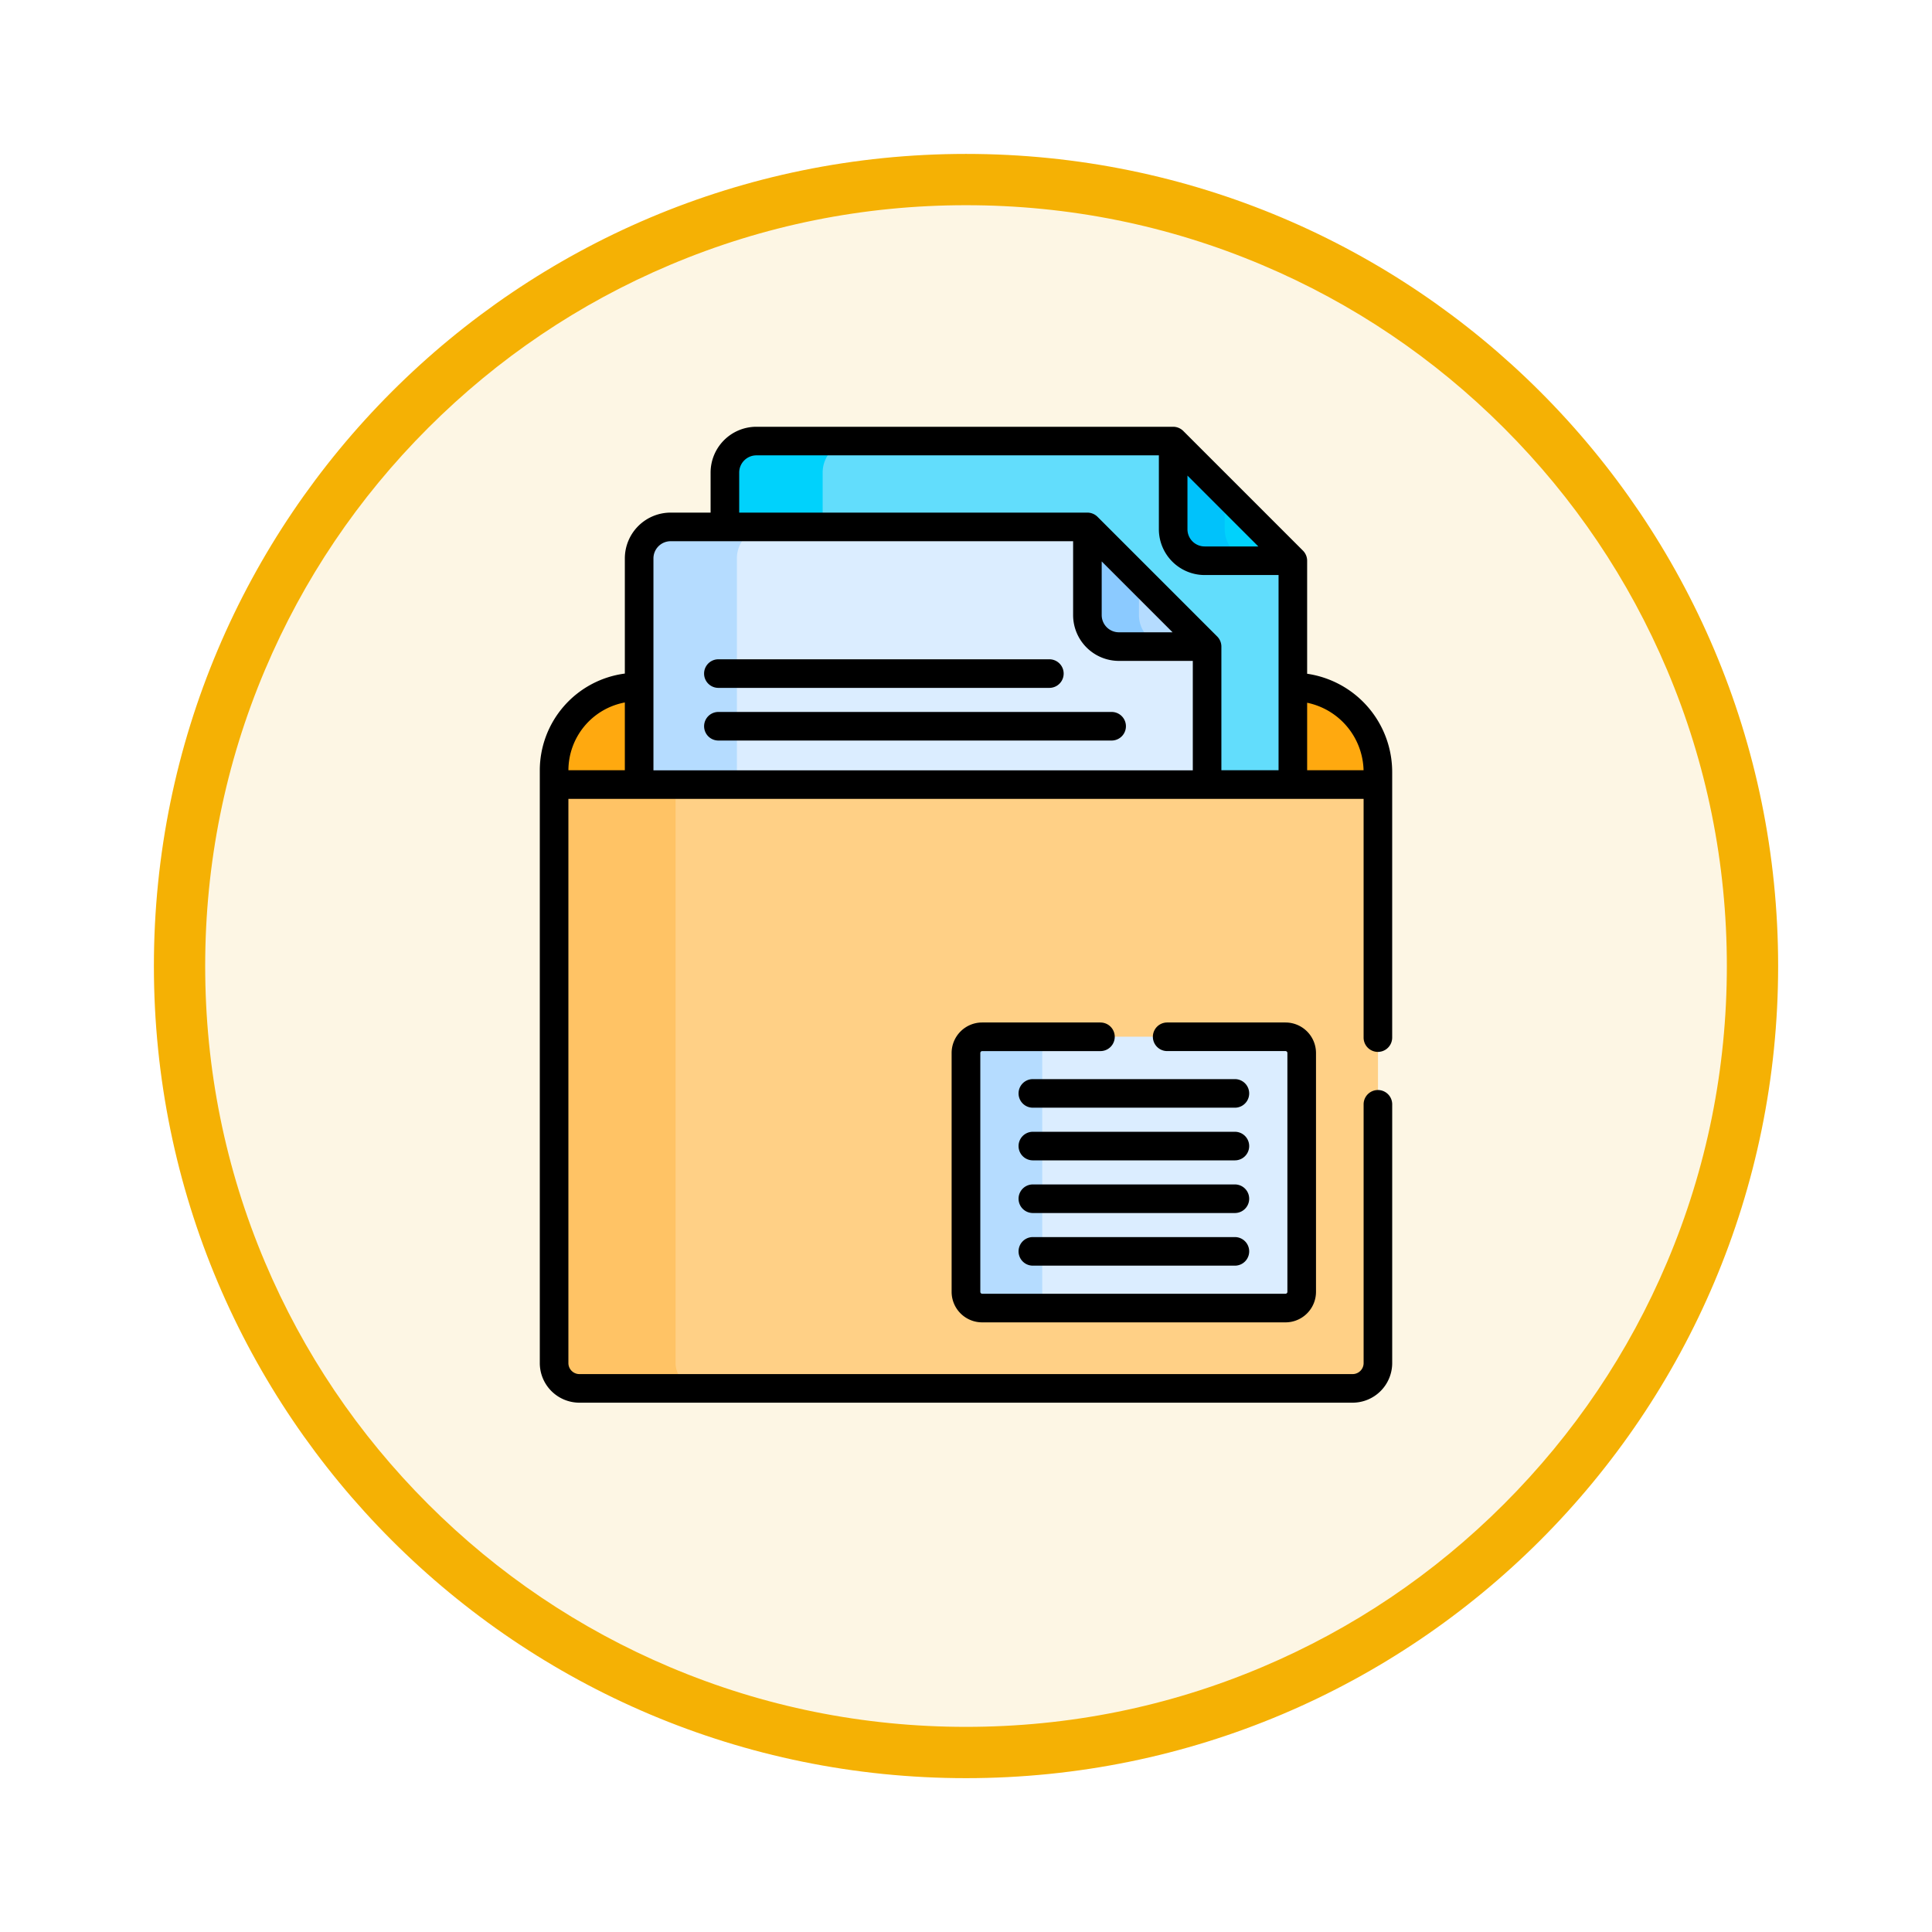<svg xmlns="http://www.w3.org/2000/svg" xmlns:xlink="http://www.w3.org/1999/xlink" width="113" height="113" viewBox="0 0 113 113">
  <defs>
    <filter id="Trazado_982547" x="0" y="0" width="113" height="113" filterUnits="userSpaceOnUse">
      <feOffset dy="3" input="SourceAlpha"/>
      <feGaussianBlur stdDeviation="3" result="blur"/>
      <feFlood flood-opacity="0.161"/>
      <feComposite operator="in" in2="blur"/>
      <feComposite in="SourceGraphic"/>
    </filter>
  </defs>
  <g id="Grupo_1226943" data-name="Grupo 1226943" transform="translate(-900.737 -573.323)">
    <g id="Grupo_1226585" data-name="Grupo 1226585" transform="translate(0.344 -2964)">
      <g id="Grupo_1226285" data-name="Grupo 1226285" transform="translate(-0.429 -6427.152)">
        <g id="Grupo_1225530" data-name="Grupo 1225530" transform="translate(0.313 8669.134)">
          <g id="Grupo_1225177" data-name="Grupo 1225177" transform="translate(0 -3445.654)">
            <g id="Grupo_1224648" data-name="Grupo 1224648" transform="translate(0 1927)">
              <g id="Grupo_1224293" data-name="Grupo 1224293" transform="translate(0 859.245)">
                <g id="Grupo_1224093" data-name="Grupo 1224093" transform="translate(226.51 -2620.317)">
                  <g id="Grupo_1223184" data-name="Grupo 1223184" transform="translate(683 4581.069)">
                    <g id="Grupo_1211216" data-name="Grupo 1211216" transform="translate(0)">
                      <g id="Grupo_1210737" data-name="Grupo 1210737">
                        <g id="Grupo_1210537" data-name="Grupo 1210537">
                          <g id="Grupo_1164202" data-name="Grupo 1164202">
                            <g id="Grupo_1158168" data-name="Grupo 1158168">
                              <g id="Grupo_1152576" data-name="Grupo 1152576">
                                <g id="Grupo_1148633" data-name="Grupo 1148633">
                                  <g id="Grupo_1148525" data-name="Grupo 1148525">
                                    <g transform="matrix(1, 0, 0, 1, -9, -6)" filter="url(#Trazado_982547)">
                                      <g id="Trazado_982547-2" data-name="Trazado 982547" transform="translate(9 6)" fill="#fdf6e4">
                                        <path d="M 47.5 93.5 C 41.289 93.5 35.265 92.284 29.595 89.886 C 24.118 87.569 19.198 84.252 14.973 80.027 C 10.748 75.802 7.431 70.882 5.114 65.405 C 2.716 59.735 1.5 53.711 1.5 47.5 C 1.5 41.289 2.716 35.265 5.114 29.595 C 7.431 24.118 10.748 19.198 14.973 14.973 C 19.198 10.748 24.118 7.431 29.595 5.114 C 35.265 2.716 41.289 1.5 47.5 1.5 C 53.711 1.5 59.735 2.716 65.405 5.114 C 70.882 7.431 75.802 10.748 80.027 14.973 C 84.252 19.198 87.569 24.118 89.886 29.595 C 92.284 35.265 93.5 41.289 93.5 47.5 C 93.5 53.711 92.284 59.735 89.886 65.405 C 87.569 70.882 84.252 75.802 80.027 80.027 C 75.802 84.252 70.882 87.569 65.405 89.886 C 59.735 92.284 53.711 93.5 47.5 93.5 Z" stroke="none"/>
                                        <path d="M 47.5 3 C 41.491 3 35.664 4.176 30.18 6.496 C 24.881 8.737 20.122 11.946 16.034 16.034 C 11.946 20.122 8.737 24.881 6.496 30.18 C 4.176 35.664 3 41.491 3 47.5 C 3 53.509 4.176 59.336 6.496 64.82 C 8.737 70.119 11.946 74.878 16.034 78.966 C 20.122 83.054 24.881 86.263 30.18 88.504 C 35.664 90.824 41.491 92 47.5 92 C 53.509 92 59.336 90.824 64.82 88.504 C 70.119 86.263 74.878 83.054 78.966 78.966 C 83.054 74.878 86.263 70.119 88.504 64.82 C 90.824 59.336 92 53.509 92 47.5 C 92 41.491 90.824 35.664 88.504 30.18 C 86.263 24.881 83.054 20.122 78.966 16.034 C 74.878 11.946 70.119 8.737 64.82 6.496 C 59.336 4.176 53.509 3 47.5 3 M 47.5 -7.62939453125e-06 C 73.734 -7.62939453125e-06 95 21.266 95 47.5 C 95 73.734 73.734 95 47.5 95 C 21.266 95 -7.62939453125e-06 73.734 -7.62939453125e-06 47.5 C -7.62939453125e-06 21.266 21.266 -7.62939453125e-06 47.5 -7.62939453125e-06 Z" stroke="none" fill="#f5b104"/>
                                      </g>
                                    </g>
                                  </g>
                                </g>
                              </g>
                            </g>
                          </g>
                        </g>
                      </g>
                    </g>
                  </g>
                </g>
              </g>
            </g>
          </g>
        </g>
      </g>
    </g>
    <g id="documentos_3_" data-name="documentos (3)" transform="translate(899.909 598.284)">
      <g id="Grupo_1226941" data-name="Grupo 1226941" transform="translate(33.241 0.831)">
        <path id="Trazado_1058578" data-name="Trazado 1058578" d="M424.893,136.5h-.008l-.331.195v5.741h5.031l.275-.234v-.735A4.981,4.981,0,0,0,424.893,136.5Z" transform="translate(-381.677 -122.116)" fill="#ffa90f"/>
        <path id="Trazado_1058579" data-name="Trazado 1058579" d="M156.133,8.256l-.355-.8H131.4A1.842,1.842,0,0,0,129.559,9.3v3.179l.766.628h20.437l6.709,6.522v8.305h4.775l.531-.388V14.457l-.828-.366Z" transform="translate(-119.569 -7.457)" fill="#62ddfc"/>
        <g id="Grupo_1226940" data-name="Grupo 1226940" transform="translate(9.99 0)">
          <path id="Trazado_1058580" data-name="Trazado 1058580" d="M135.272,9.3a1.842,1.842,0,0,1,1.842-1.842H131.4A1.842,1.842,0,0,0,129.559,9.3v3.179l.766.628h5.713l-.766-.628V9.3Z" transform="translate(-129.559 -7.457)" fill="#00d2fc"/>
        </g>
        <path id="Trazado_1058581" data-name="Trazado 1058581" d="M44.919,136.5h-.1a4.887,4.887,0,0,0-4.872,4.872v.83l.481.133h4.868v-5.522Z" transform="translate(-39.945 -122.116)" fill="#ffa90f"/>
        <path id="Trazado_1058582" data-name="Trazado 1058582" d="M364.741,7.457v5.158a1.842,1.842,0,0,0,1.842,1.842h5.158Z" transform="translate(-328.532 -7.457)" fill="#00d2fc"/>
        <path id="Trazado_1058583" data-name="Trazado 1058583" d="M111.212,53.553l-.429-1.055H86.406a1.842,1.842,0,0,0-1.842,1.842V67.565l.722.722H115.8l1.983-.722V59.5l-1.033-.482Z" transform="translate(-79.59 -47.477)" fill="#dbedff"/>
        <path id="Trazado_1058584" data-name="Trazado 1058584" d="M90.278,54.339A1.842,1.842,0,0,1,92.119,52.5H86.407a1.842,1.842,0,0,0-1.842,1.842V67.564l.722.722H91l-.722-.722Z" transform="translate(-79.591 -47.476)" fill="#b5dcff"/>
        <path id="Trazado_1058585" data-name="Trazado 1058585" d="M319.746,52.5v5.158a1.842,1.842,0,0,0,1.842,1.842h5.158Z" transform="translate(-288.553 -47.477)" fill="#b5dcff"/>
        <path id="Trazado_1058586" data-name="Trazado 1058586" d="M367.751,12.615V10.467l-3.01-3.01v5.158a1.842,1.842,0,0,0,1.842,1.842h3.01A1.842,1.842,0,0,1,367.751,12.615Z" transform="translate(-328.532 -7.457)" fill="#00c2fb"/>
        <path id="Trazado_1058587" data-name="Trazado 1058587" d="M322.756,57.656V55.508l-3.01-3.01v5.158a1.842,1.842,0,0,0,1.842,1.842h3.01A1.842,1.842,0,0,1,322.756,57.656Z" transform="translate(-288.553 -47.477)" fill="#8bcaff"/>
        <path id="Trazado_1058588" data-name="Trazado 1058588" d="M88.128,187.649H39.945v33.838a1.481,1.481,0,0,0,1.481,1.481H86.648a1.481,1.481,0,0,0,1.481-1.481Z" transform="translate(-39.945 -167.561)" fill="#ffd086"/>
        <path id="Trazado_1058589" data-name="Trazado 1058589" d="M47.046,221.487V187.649h-7.1v33.838a1.481,1.481,0,0,0,1.481,1.481h7.1A1.481,1.481,0,0,1,47.046,221.487Z" transform="translate(-39.945 -167.561)" fill="#ffc365"/>
        <path id="Trazado_1058590" data-name="Trazado 1058590" d="M274.737,320H256.994a.948.948,0,0,0-.948.948v13.967a.948.948,0,0,0,.948.948h17.744a.948.948,0,0,0,.948-.948V320.95A.948.948,0,0,0,274.737,320Z" transform="translate(-231.954 -285.159)" fill="#dbedff"/>
        <path id="Trazado_1058591" data-name="Trazado 1058591" d="M260.5,334.916V320.95a.948.948,0,0,1,.948-.948h-4.453a.948.948,0,0,0-.948.948v13.967a.948.948,0,0,0,.948.948h4.453A.948.948,0,0,1,260.5,334.916Z" transform="translate(-231.954 -285.159)" fill="#b5dcff"/>
      </g>
      <g id="Grupo_1226942" data-name="Grupo 1226942" transform="translate(32.4 0)">
        <path id="Trazado_1058592" data-name="Trazado 1058592" d="M37.374,14.435a5.716,5.716,0,0,0-4.974,5.66V54.763a2.319,2.319,0,0,0,2.317,2.317H79.939a2.32,2.32,0,0,0,2.317-2.317V39.629a.836.836,0,1,0-1.672,0V54.763a.645.645,0,0,1-.645.645H34.717a.645.645,0,0,1-.644-.645v-33H80.583V35.727a.836.836,0,0,0,1.672,0V20.189a5.811,5.811,0,0,0-4.974-5.743V7.836a.84.84,0,0,0-.245-.591l-7-7A.844.844,0,0,0,69.445,0H45.068A2.681,2.681,0,0,0,42.39,2.678V5.021H40.052A2.681,2.681,0,0,0,37.374,7.7Zm0,5.653h-3.3a4.043,4.043,0,0,1,3.3-3.963Zm39.907-3.946a4.138,4.138,0,0,1,3.3,3.946h-3.3Zm-7-13.287L74.426,7H71.287a1.007,1.007,0,0,1-1.006-1.006ZM44.063,2.678a1.007,1.007,0,0,1,1.006-1.006H68.609V5.994a2.681,2.681,0,0,0,2.678,2.678h4.322V20.088H72.265V12.857a.84.84,0,0,0-.245-.591l-7-7a.846.846,0,0,0-.591-.245H44.063ZM69.41,12.021H66.271a1.007,1.007,0,0,1-1.006-1.006V7.876ZM39.047,7.7a1.007,1.007,0,0,1,1.006-1.006H63.593v4.322a2.681,2.681,0,0,0,2.678,2.678h4.322v6.4H39.047Z" transform="translate(-32.4 0)"/>
        <path id="Trazado_1058593" data-name="Trazado 1058593" d="M296.234,425.126H284.417a.836.836,0,1,0,0,1.672h11.817a.836.836,0,1,0,0-1.672Z" transform="translate(-255.579 -377.732)"/>
        <path id="Trazado_1058594" data-name="Trazado 1058594" d="M296.234,397.5H284.417a.836.836,0,1,0,0,1.672h11.817a.836.836,0,1,0,0-1.672Z" transform="translate(-255.579 -353.185)"/>
        <path id="Trazado_1058595" data-name="Trazado 1058595" d="M296.234,369.873H284.417a.836.836,0,1,0,0,1.672h11.817a.836.836,0,0,0,0-1.672Z" transform="translate(-255.579 -328.638)"/>
        <path id="Trazado_1058596" data-name="Trazado 1058596" d="M296.234,342.246H284.417a.836.836,0,1,0,0,1.672h11.817a.836.836,0,1,0,0-1.672Z" transform="translate(-255.579 -304.091)"/>
        <path id="Trazado_1058597" data-name="Trazado 1058597" d="M142.427,149.617h-23a.836.836,0,1,0,0,1.672h23a.836.836,0,0,0,0-1.672Z" transform="translate(-108.981 -132.937)"/>
        <path id="Trazado_1058598" data-name="Trazado 1058598" d="M119.425,123.663h19.359a.836.836,0,0,0,0-1.672H119.425a.836.836,0,1,0,0,1.672Z" transform="translate(-108.98 -108.391)"/>
        <path id="Trazado_1058599" data-name="Trazado 1058599" d="M257.2,312.545h-6.921a1.786,1.786,0,0,0-1.784,1.784V328.3a1.786,1.786,0,0,0,1.784,1.784h17.744a1.786,1.786,0,0,0,1.784-1.784V314.329a1.786,1.786,0,0,0-1.784-1.784h-6.921a.836.836,0,1,0,0,1.672h6.921a.112.112,0,0,1,.111.111V328.3a.112.112,0,0,1-.111.111H250.284a.112.112,0,0,1-.111-.111V314.329a.112.112,0,0,1,.111-.111H257.2a.836.836,0,0,0,0-1.672Z" transform="translate(-224.408 -277.702)"/>
      </g>
    </g>
  </g>
</svg>
